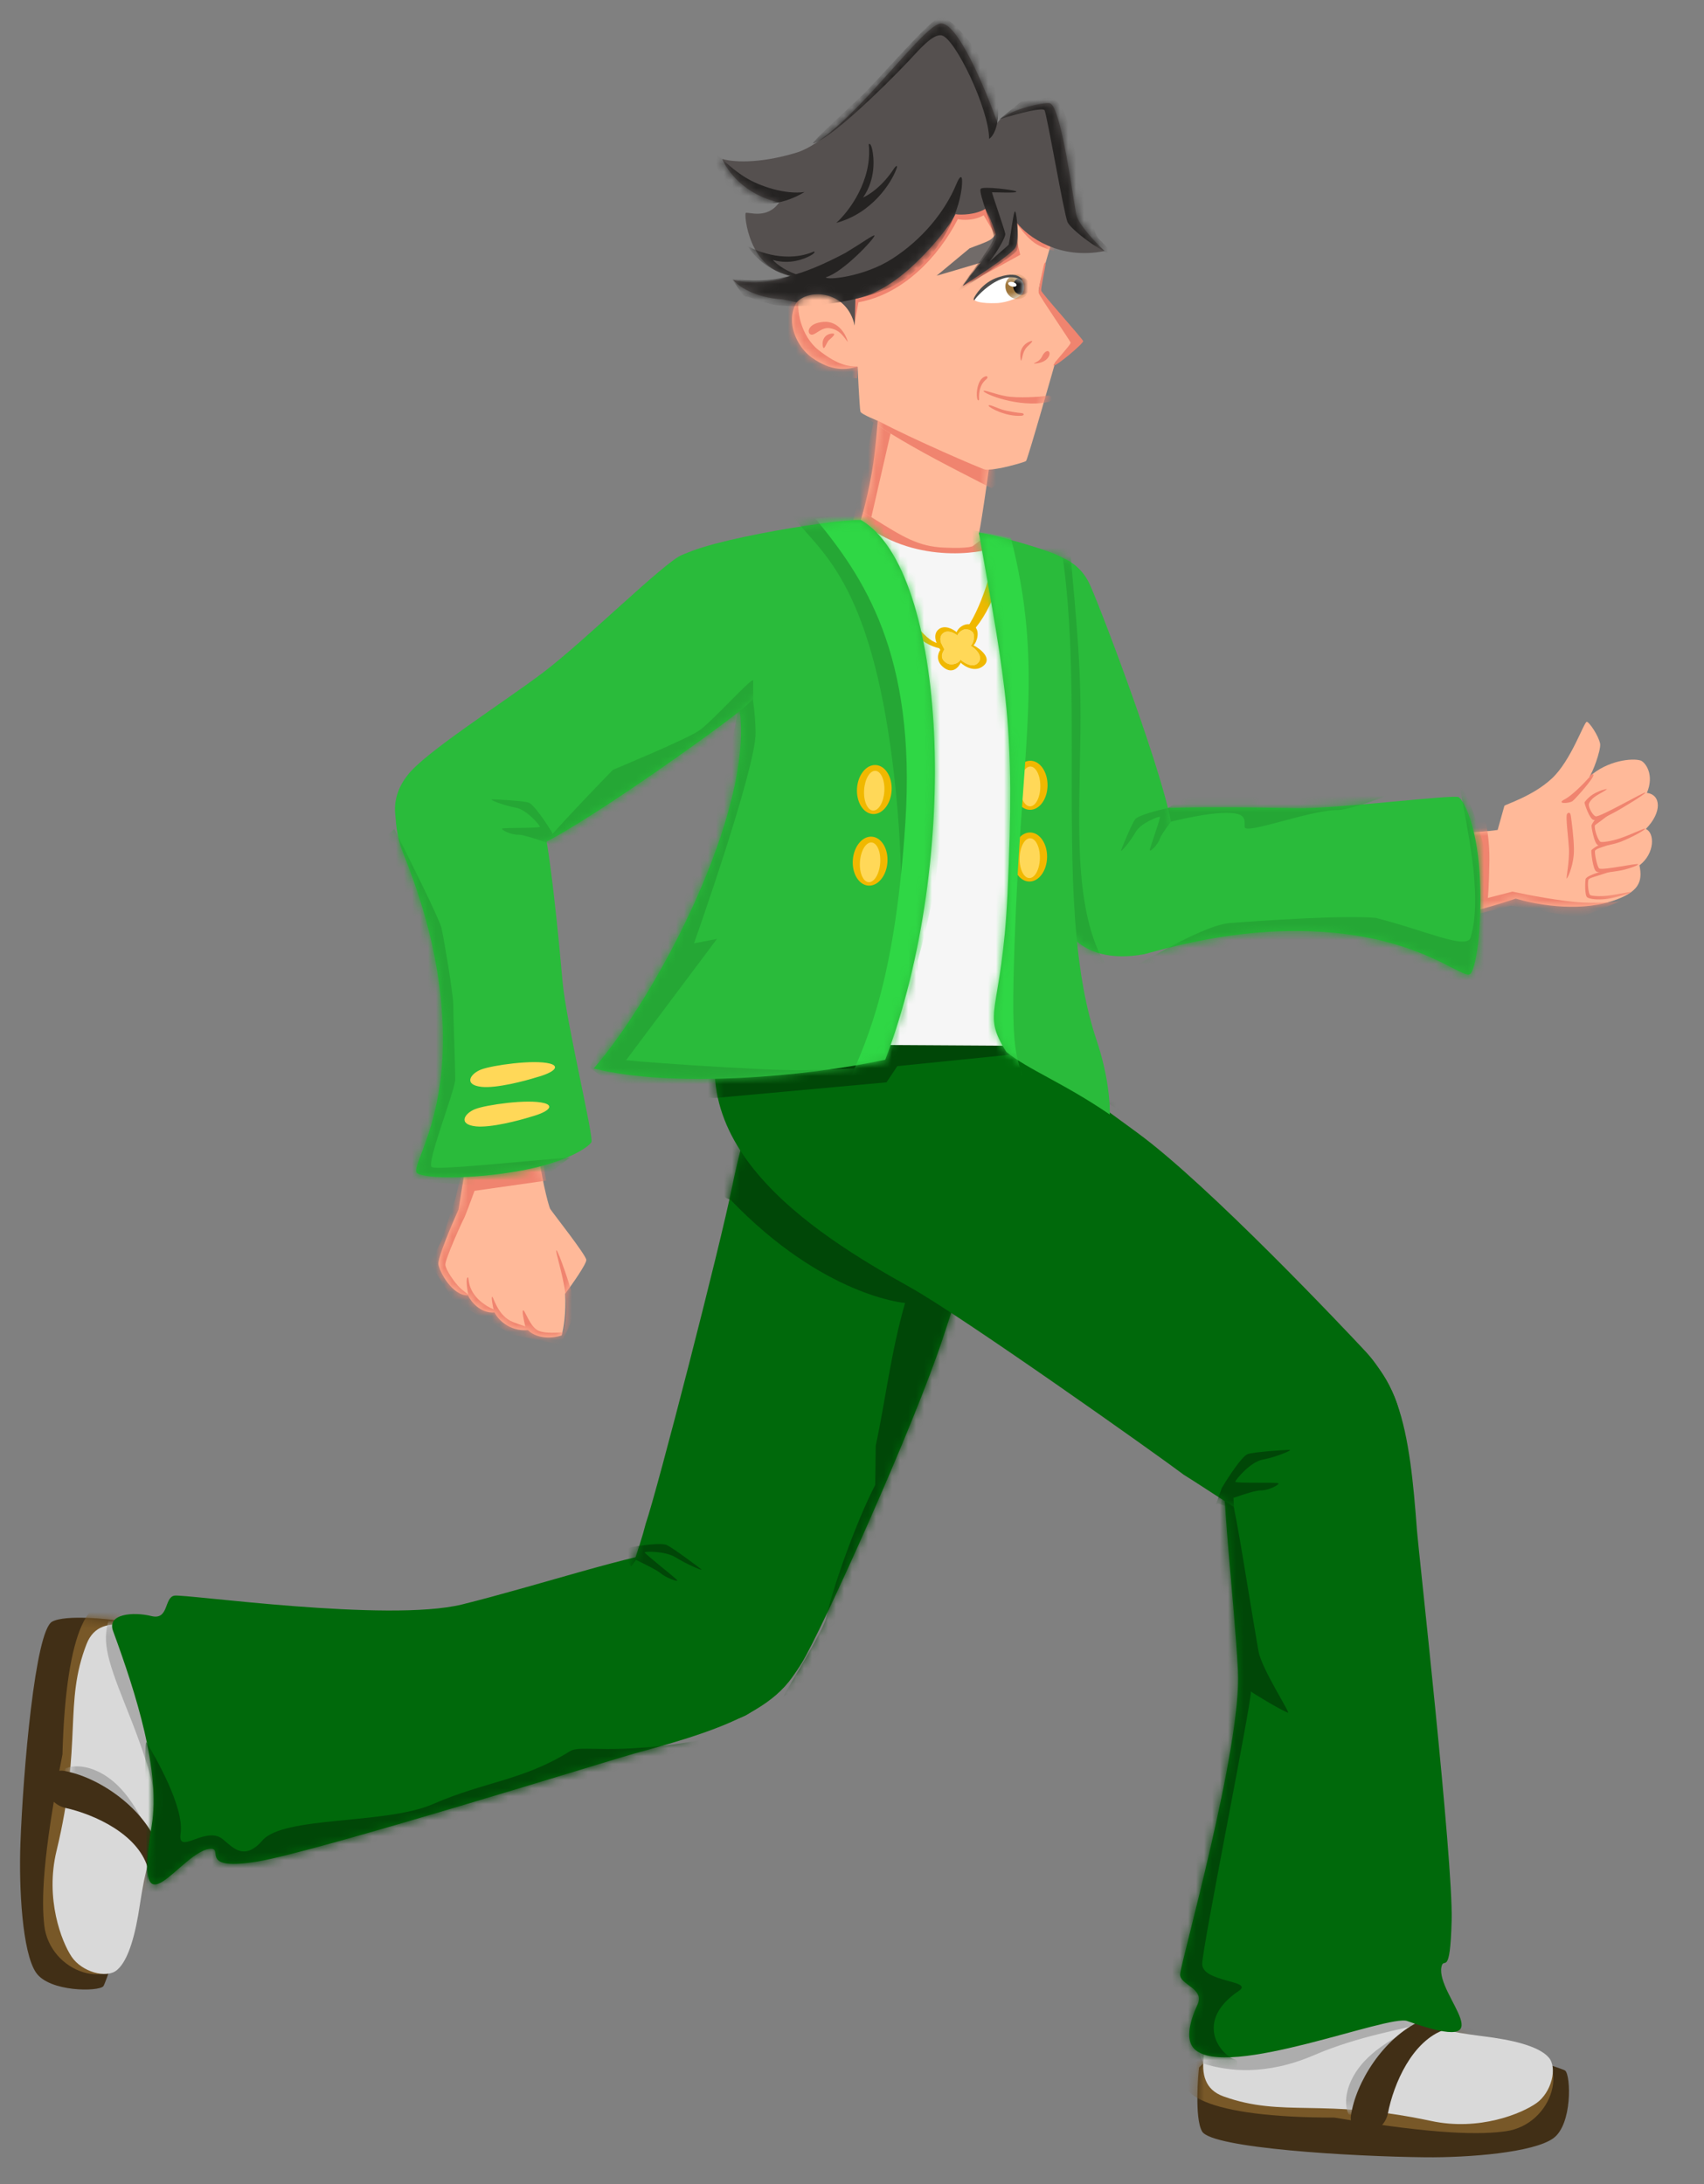 <svg width="213" height="273" viewBox="0 0 213 273" fill="none" xmlns="http://www.w3.org/2000/svg">
    <rect x="0" y="0" width="213" height="273" fill="#808080" stroke="none"/>
    <path
        d="M12.919 248.26C13.402 247.699 19.672 228.2 22.721 219.387C22.721 219.387 21.261 209.826 14.527 202.532C13.827 202.42 8.226 201.76 6.517 202.693C4.392 203.853 2.888 221.339 2.551 230.47C2.35 235.905 2.777 244.043 4.505 246.561C6.175 248.995 12.316 248.962 12.919 248.26Z"
        fill="#412F16" />
    <mask id="mask0_138_2911" style="mask-type:alpha" maskUnits="userSpaceOnUse" x="2" y="202" width="21" height="47">
        <path
            d="M12.919 248.261C13.402 247.7 19.672 228.201 22.721 219.388C22.721 219.388 21.261 209.827 14.527 202.533C13.827 202.421 8.226 201.761 6.517 202.694C4.392 203.854 2.888 221.34 2.551 230.471C2.35 235.906 2.777 244.044 4.505 246.562C6.175 248.996 12.316 248.963 12.919 248.261Z"
            fill="#412F16" />
    </mask>
    <g mask="url(#mask0_138_2911)">
        <path
            d="M16.712 243.661C14.005 249.39 6.21 246.489 5.535 240.671C5.191 237.693 5.253 232.27 7.808 219.286C8.229 203.413 11.387 198.286 14.937 201.35L25.382 228.497L26.859 244.289C23.451 245.216 17.607 241.768 16.712 243.661Z"
            fill="#785828" />
    </g>
    <path
        d="M17.263 239.431C18.045 235.007 18.867 223.914 27.95 225.085L33.871 216.927L29.778 205.053C29.778 205.053 27.346 205.223 23.555 205.356C18.593 203.969 12.623 200.87 10.825 205.481C7.947 212.863 10.333 217.822 7.064 231.35C5.618 237.334 7.693 242.699 8.952 244.575C10.212 246.45 13.272 247.346 14.6 246.256C15.706 245.348 16.607 243.145 17.263 239.431Z"
        fill="#D9D9D9" />
    <mask id="mask1_138_2911" style="mask-type:alpha" maskUnits="userSpaceOnUse" x="6" y="203" width="28" height="44">
        <path
            d="M17.263 239.431C18.045 235.007 18.867 223.914 27.95 225.085L33.871 216.927L29.778 205.053C29.778 205.053 27.346 205.223 23.555 205.356C18.593 203.969 12.623 200.87 10.825 205.481C7.947 212.863 10.333 217.822 7.064 231.35C5.618 237.334 7.693 242.699 8.952 244.575C10.212 246.45 13.272 247.346 14.6 246.256C15.706 245.348 16.607 243.145 17.263 239.431Z"
            fill="#D9D9D9" />
    </mask>
    <g mask="url(#mask1_138_2911)">
        <path
            d="M15.635 213.045C13.165 206.876 12.744 204.885 13.751 201.962L20.78 200.842L21.195 209.869L26.575 223.33L20.367 231.771L15.916 228.088L8.006 223.493L8.152 221.079C8.376 220.893 10.273 220.245 12.838 221.734C16.456 223.834 17.926 228.12 19.187 230.011C20.768 226.168 17.91 218.728 15.635 213.045Z"
            fill="#ADADAD" />
    </g>
    <path
        d="M7.966 221.337C12.192 222.054 17.642 225.728 19.59 230.332L18.453 233.403C17.183 229.238 11.825 226.787 8.173 225.973C6.899 225.688 5.843 224.587 5.877 223.282C5.908 222.116 6.816 221.142 7.966 221.337Z"
        fill="#412F16" />
    <path
        d="M32.222 232.667C39.532 231.458 76.859 219.836 79.177 219.207C90.897 216.026 100.746 212.91 100.763 203.849C100.78 194.787 92.078 193.173 84.219 193.806C79.886 193.98 66.993 198.262 57.757 200.542C48.521 202.822 23.094 199.208 21.794 199.443C20.494 199.678 21.134 202.542 18.918 201.993C16.703 201.443 13.236 201.678 14.166 203.95C17.02 211.73 20.093 221.42 18.966 228.183C16.522 242.848 22.773 231.059 26.415 231.081C27.871 231.089 24.911 233.877 32.222 232.667Z"
        fill="#00690B" />
    <mask id="mask2_138_2911" style="mask-type:alpha" maskUnits="userSpaceOnUse" x="14" y="193" width="87" height="43">
        <path
            d="M32.218 232.667C39.528 231.458 76.855 219.836 79.172 219.207C90.893 216.026 100.742 212.91 100.759 203.849C100.776 194.787 92.074 193.173 84.215 193.806C79.882 193.98 66.989 198.262 57.753 200.542C48.517 202.822 23.09 199.208 21.79 199.443C20.49 199.678 21.13 202.542 18.915 201.993C16.699 201.443 13.232 201.678 14.162 203.95C17.016 211.73 20.089 221.42 18.962 228.183C16.518 242.848 22.769 231.059 26.411 231.081C27.867 231.089 24.907 233.877 32.218 232.667Z"
            fill="#00690B" />
    </mask>
    <g mask="url(#mask2_138_2911)">
        <path
            d="M71.218 218.902C72.712 217.968 76.309 219.565 88.291 217.387L86.199 221.372L35.44 236.157L26.5 235.537L18.039 238.119C18.791 235.126 17.802 216.937 18.325 217.803C19.251 219.336 23.064 225.805 22.575 229.171C22.191 231.819 25.239 228.627 27.402 229.599C28.587 230.132 30.145 233.122 32.8 230.039C35.456 226.957 48.217 228.073 54.119 225.495C60.568 222.677 65.394 222.543 71.218 218.902Z"
            fill="#004707" />
    </g>
    <path
        d="M117.938 167.014C126.304 141.283 129.943 135.549 131.299 124.224C130.559 110.69 111.279 112.843 103.834 119.832C97.44 124.84 93.049 140.756 91.527 148.282C90.006 155.809 82.2 186.118 80.709 190.468C79.283 196.228 73.399 210.109 75.601 211.216C78.355 212.6 89.014 217.144 93.583 214.193C97.124 211.907 98.583 210.55 100.236 207.834C102.749 203.706 114.319 178.142 117.938 167.014Z"
        fill="#00690B" />
    <mask id="mask3_138_2911" style="mask-type:alpha" maskUnits="userSpaceOnUse" x="75" y="114" width="57" height="102">
        <path
            d="M117.938 167.014C126.304 141.283 129.943 135.549 131.299 124.224C130.559 110.69 111.279 112.843 103.834 119.832C97.44 124.84 93.049 140.756 91.527 148.282C90.006 155.809 82.2 186.118 80.709 190.468C79.283 196.228 73.399 210.109 75.601 211.216C78.355 212.6 89.014 217.144 93.583 214.193C97.124 211.907 98.583 210.55 100.236 207.834C102.749 203.706 114.319 178.142 117.938 167.014Z"
            fill="#00690B" />
    </mask>
    <g mask="url(#mask3_138_2911)">
        <path
            d="M83.382 193.13C82.722 192.793 80.134 193.157 78.923 193.381L77.424 194.029C77.508 194.066 77.597 194.105 77.69 194.147L78.903 195.793L79.49 194.974C80.781 195.585 82.111 196.256 82.501 196.586C83.281 197.246 84.768 197.75 84.658 197.525C84.548 197.299 80.455 194.12 80.585 194.018C80.716 193.916 83.152 193.84 84.509 194.687C85.866 195.535 88.07 196.476 87.627 196.121C87.184 195.766 84.208 193.551 83.382 193.13Z"
            fill="#004707" />
        <path
            d="M113.135 162.861C113.135 162.861 102.954 162.08 91.298 149.943C90.318 149.695 89.659 148.82 89.072 147.806C87.371 145.943 85.863 143.885 85.863 143.885L86.168 132.627L104.728 131.258L127.624 147.916L104.043 209.074L97.946 212.014C99.341 209.453 102.955 203.685 103.265 202.246C104.084 198.434 107.023 190.205 109.407 185.59L109.467 180.679C110.619 175.404 111.383 168.896 113.135 162.861Z"
            fill="#004707" />
    </g>
    <path
        d="M195.644 258.805C195.07 258.337 175.411 252.588 166.521 249.774C166.521 249.774 157.002 251.487 149.889 258.413C149.795 259.115 149.285 264.732 150.263 266.415C151.479 268.509 168.998 269.547 178.135 269.642C183.574 269.699 191.698 269.055 194.169 267.261C196.558 265.527 196.362 259.389 195.644 258.805Z"
        fill="#412F16" />
    <mask id="mask4_138_2911" style="mask-type:alpha" maskUnits="userSpaceOnUse" x="149" y="249" width="48" height="21">
        <path
            d="M195.64 258.805C195.066 258.337 175.407 252.588 166.517 249.774C166.517 249.774 156.998 251.487 149.885 258.413C149.791 259.115 149.281 264.732 150.259 266.415C151.475 268.509 168.994 269.547 178.131 269.642C183.57 269.699 191.694 269.055 194.165 267.261C196.554 265.527 196.358 259.389 195.64 258.805Z"
            fill="#412F16" />
    </mask>
    <g mask="url(#mask4_138_2911)">
        <path
            d="M190.941 255.131C196.74 257.685 194.048 265.555 188.249 266.383C185.282 266.807 179.858 266.889 166.811 264.68C150.933 264.68 145.723 261.66 148.693 258.03L175.552 246.867L191.3 244.972C192.317 248.353 189.025 254.287 190.941 255.131Z"
            fill="#785828" />
    </g>
    <path
        d="M186.703 254.693C182.259 254.029 171.148 253.502 172.077 244.391L163.765 238.69L152.004 243.097C152.004 243.097 152.239 245.523 152.472 249.309C151.217 254.306 148.279 260.356 152.936 262.031C160.391 264.712 165.285 262.195 178.895 265.103C184.916 266.39 190.224 264.174 192.065 262.865C193.907 261.556 194.721 258.473 193.596 257.174C192.659 256.093 190.432 255.251 186.703 254.693Z"
        fill="#D9D9D9" />
    <mask id="mask5_138_2911" style="mask-type:alpha" maskUnits="userSpaceOnUse" x="150" y="238" width="45" height="28">
        <path
            d="M186.703 254.693C182.259 254.029 171.148 253.502 172.077 244.391L163.765 238.69L152.004 243.097C152.004 243.097 152.239 245.523 152.472 249.31C151.217 254.306 148.279 260.356 152.936 262.031C160.391 264.712 165.285 262.195 178.895 265.103C184.916 266.39 190.224 264.174 192.065 262.865C193.907 261.556 194.721 258.473 193.596 257.174C192.659 256.093 190.432 255.251 186.703 254.693Z"
            fill="#D9D9D9" />
    </mask>
    <g mask="url(#mask5_138_2911)">
        <path
            d="M164.279 256.867C158.178 259.5 153.402 258.868 150.452 257.939L148.035 252.204L157.048 251.549L170.362 245.813L178.965 251.794L175.401 256.342L171.017 264.371L168.6 264.289C168.409 264.071 167.711 262.192 169.131 259.588C171.134 255.916 175.379 254.332 177.236 253.021C175.693 253.608 169.9 254.441 164.279 256.867Z"
            fill="#ADADAD" />
    </g>
    <path
        d="M168.86 264.472C169.464 260.229 172.992 254.683 177.543 252.613L180.643 253.668C176.513 255.049 174.205 260.47 173.488 264.142C173.238 265.423 172.165 266.508 170.86 266.508C169.692 266.508 168.695 265.627 168.86 264.472Z"
        fill="#412F16" />
    <path
        d="M181.457 240.025C181.654 232.618 177.307 193.766 177.128 191.371C176.223 179.26 175.028 169 166.133 167.268C157.238 165.536 154.006 173.775 153.141 181.612C152.491 185.899 154.256 199.371 154.746 208.871C155.236 218.371 147.53 245.475 147.515 246.796C147.499 248.117 150.639 248.513 149.68 250.584C148.721 252.655 148.142 254.952 149.297 256.107C153.316 259.999 173.701 251.69 175.926 252.621C188.6 257.117 179.47 249.427 180.18 245.855C180.464 244.427 181.261 247.432 181.457 240.025Z"
        fill="#00690B" />
    <mask id="mask6_138_2911" style="mask-type:alpha" maskUnits="userSpaceOnUse" x="147" y="167" width="36" height="91">
        <path
            d="M181.453 240.025C181.65 232.618 177.303 193.766 177.124 191.371C176.219 179.26 175.024 169 166.129 167.268C157.234 165.536 154.002 173.775 153.137 181.612C152.487 185.899 154.252 199.371 154.742 208.871C155.232 218.371 147.526 245.475 147.511 246.796C147.495 248.117 150.635 248.513 149.676 250.584C148.717 252.655 148.138 254.952 149.293 256.107C153.312 259.999 173.697 251.69 175.922 252.621C188.596 257.117 179.466 249.427 180.176 245.855C180.461 244.427 181.257 247.432 181.453 240.025Z"
            fill="#00690B" />
    </mask>
    <g mask="url(#mask6_138_2911)">
        <path
            d="M157.315 206.402C155.721 197.207 154.949 191.41 153.6 185.392L142.927 211.183L141.092 257.19L146.089 266.766C151.195 263.351 155.904 257.916 154.372 257.419C152.458 256.798 149.261 252.593 154.859 248.836C156.808 247.528 150.225 247.79 150.277 245.461C150.277 243.446 156.336 213.434 156.366 211.419C156.637 211.66 160.13 213.762 160.992 214.075C161.37 214.212 157.688 208.554 157.315 206.402Z"
            fill="#004707" />
    </g>
    <path
        d="M142.146 141.567C121.538 126.529 116.894 122.682 107.092 118.268C107.092 118.268 96.791 114.584 91.856 124.068C82.427 142.187 101.604 154.126 113.813 160.93C120.132 164.452 144.531 181.731 147.99 184.346C152.743 187.289 163.95 195.192 165.642 193.412C167.757 191.187 174.463 182.794 174.969 177.521C175.168 175.452 172.814 171.204 170.772 169.006C168.31 166.356 151.059 148.07 142.146 141.567Z"
        fill="#00690B" />
    <mask id="mask7_138_2911" style="mask-type:alpha" maskUnits="userSpaceOnUse" x="89" y="117" width="86" height="77">
        <path
            d="M142.146 141.567C121.538 126.529 116.894 122.682 107.092 118.268C107.092 118.268 96.791 114.584 91.856 124.068C82.427 142.187 101.604 154.126 113.813 160.93C120.132 164.452 144.531 181.731 147.99 184.346C152.743 187.289 163.95 195.192 165.642 193.412C167.757 191.187 174.463 182.794 174.969 177.521C175.168 175.452 172.814 171.204 170.772 169.006C168.31 166.356 151.059 148.07 142.146 141.567Z"
            fill="#00690B" />
    </mask>
    <g mask="url(#mask7_138_2911)">
        <path
            d="M155.99 181.739C155.267 181.96 153.511 184.665 152.724 185.989L151.987 188.033C152.074 187.999 152.168 187.963 152.267 187.925L154.252 188.641L154.179 187.223C155.562 186.738 157.014 186.284 157.525 186.296C158.547 186.321 160.012 185.545 159.783 185.396C159.554 185.248 154.374 185.43 154.409 185.202C154.444 184.975 156.268 182.719 157.853 182.433C159.438 182.148 161.733 181.21 161.166 181.217C160.599 181.224 156.894 181.462 155.99 181.739Z"
            fill="#004707" />
        <path
            d="M141.262 137.37L129.797 129.284L106.966 121.196L88.298 126.243L85.797 137.057L89.404 137.237L110.811 135.283L112.163 133.255L127.722 131.681L139.782 138.638L141.262 137.37Z"
            fill="#004707" />
    </g>
    <path
        d="M122.39 66.556C122.647 65.529 123.981 56.486 124.337 52.72C124.904 47.475 125.957 41.636 119.814 40.364C113.672 39.092 109.852 45.394 109.753 52.141C109.753 52.141 109.444 56.436 108.989 59.018C108.319 62.821 107.543 65.169 107.543 65.169C107.543 65.169 104.482 65.551 103.481 66.204C106.051 69.67 112.716 76.481 118.814 76.003C124.911 75.525 127.395 74.331 128.761 71.642C127.815 70.963 122.081 67.793 122.39 66.556Z"
        fill="#FFB999" />
    <mask id="mask8_138_2911" style="mask-type:alpha" maskUnits="userSpaceOnUse" x="103" y="40" width="26" height="37">
        <path
            d="M122.39 66.557C122.647 65.53 123.981 56.487 124.337 52.721C124.904 47.476 125.957 41.637 119.814 40.365C113.672 39.093 109.852 45.395 109.753 52.142C109.753 52.142 109.444 56.437 108.989 59.019C108.319 62.822 107.543 65.171 107.543 65.171C107.543 65.171 104.482 65.552 103.481 66.205C106.051 69.671 112.716 76.482 118.814 76.004C124.911 75.526 127.395 74.332 128.761 71.644C127.815 70.964 122.081 67.794 122.39 66.557Z"
            fill="#FFB999" />
    </mask>
    <g mask="url(#mask8_138_2911)">
        <path
            d="M117.975 68.446C121.312 68.596 121.631 68.235 121.631 68.235L123.647 66.687L125.627 72.414L124.282 72.991L105.91 68.251L107.009 63.454C107.699 63.877 108.332 64.271 108.919 64.638L109.157 64.787C112.891 67.121 114.781 68.303 117.975 68.446Z"
            fill="#F0846F" />
        <path
            d="M108.919 64.638C108.332 64.271 107.699 63.877 107.009 63.454L109.169 52.808C109.873 53.278 110.591 53.736 111.319 54.184L108.919 64.638Z"
            fill="#F0846F" />
        <path
            d="M126.081 41.707C126.081 41.707 127.052 52.792 125.711 57.71L126.638 59.043L123.94 61.019C123.471 60.778 122.999 60.536 122.525 60.294C118.784 58.379 114.926 56.404 111.319 54.184C110.591 53.736 109.873 53.278 109.169 52.808C108.75 52.529 108.336 52.246 107.927 51.959C107.927 51.959 103.178 42.496 106.656 38.551C110.935 33.695 124.349 37.478 126.081 41.707Z"
            fill="#F0846F" />
    </g>
    <path
        d="M129.836 36.402C129.752 36.005 130.992 31.772 131.623 29.705L129.663 25.417L119.477 24.681L106.949 36.85C105.742 36.066 103.553 35.226 101.876 35.937C97.405 37.831 98.827 42.823 101.511 44.721C103.89 46.404 105.692 46.262 107.198 45.835C107.198 45.835 107.432 50.881 107.551 51.441C107.623 51.781 109.883 52.664 109.883 52.664C113.879 54.799 122.737 58.632 123.143 58.695C123.549 58.759 124.363 58.637 125.173 58.488C126.26 58.257 128.025 57.786 128.255 57.624C128.446 57.49 131.914 45.271 131.914 45.271C131.914 45.271 134.528 42.737 134.505 42.631C134.438 42.315 129.942 36.898 129.836 36.402Z"
        fill="#FFB999" />
    <path
        d="M130.151 36.327C130.094 36.043 130.533 34.071 130.682 33.129C130.746 32.745 130.57 32.714 130.481 33.153C130.339 33.842 129.735 36.209 129.845 36.636C129.954 37.062 133.805 42.633 133.831 42.833C133.867 43.109 131.521 45.514 131.702 45.686C131.988 45.833 135.48 42.907 135.393 42.632C135.285 42.289 130.221 36.682 130.151 36.327Z"
        fill="#F0846F" />
    <mask id="mask9_138_2911" style="mask-type:alpha" maskUnits="userSpaceOnUse" x="99" y="24" width="36" height="35">
        <path
            d="M129.84 36.402C129.756 36.005 130.996 31.772 131.626 29.705L129.667 25.417L119.481 24.681L106.953 36.85C105.746 36.066 103.557 35.226 101.88 35.937C97.409 37.831 98.831 42.823 101.515 44.721C103.894 46.404 105.695 46.262 107.202 45.835C107.202 45.835 107.436 50.881 107.555 51.441C107.627 51.781 109.887 52.664 109.887 52.664C113.883 54.799 122.741 58.632 123.147 58.695C123.553 58.759 124.367 58.637 125.177 58.488C126.264 58.257 128.029 57.786 128.259 57.624C128.449 57.49 131.917 45.271 131.917 45.271C131.917 45.271 134.532 42.737 134.509 42.631C134.442 42.315 129.946 36.898 129.84 36.402Z"
            fill="#FFB999" />
    </mask>
    <g mask="url(#mask9_138_2911)">
        <path
            d="M102.324 43.762C104.827 45.733 106.118 45.785 107.192 45.814L107.128 47.287L103.273 47.011C102.018 46.457 99.358 44.901 98.758 43.107C98.159 41.313 97.53 37.933 99.913 37.256C99.479 38.573 100.089 42.002 102.324 43.762Z"
            fill="#F0846F" />
        <path
            d="M122.957 26.904L124.498 29.532L125.319 30.53L120.714 35.424L120.377 35.783L127.527 31.848L126.335 26.738C126.335 26.738 127.873 29.534 129.609 30.546C130.452 31.036 131.775 31.388 131.775 31.388L131.487 28.209L125.496 23.845L117.68 25.33L104.036 35.341L106.225 37.696L106.813 40.471L107.301 37.782C112.83 36.792 117.265 32.185 119.731 27.386C119.731 27.386 120.34 27.563 121.369 27.428C122.383 27.296 122.957 26.904 122.957 26.904Z"
            fill="#F0846F" />
        <path
            d="M122.951 48.888C122.98 49.212 127.29 51.007 131.015 50.252C131.845 50.057 131.523 49.345 130.87 49.467C130.053 49.619 127.192 49.779 125.787 49.53C124.358 49.277 122.907 48.653 122.951 48.888Z"
            fill="#F0846F" />
        <path
            d="M123.578 50.729C123.638 50.932 125.71 52.119 127.708 51.965C128.079 51.91 128.031 51.654 127.682 51.629C127.17 51.593 125.993 51.419 125.274 51.197C124.543 50.972 123.516 50.437 123.578 50.729Z"
            fill="#F0846F" />
        <path
            d="M122.384 49.91C122.311 48.402 122.853 47.768 123.309 47.382C123.507 47.244 123.52 46.797 122.934 47.158C122.202 47.609 122.016 49.009 122.131 49.714C122.205 50.169 122.39 50.077 122.384 49.91Z"
            fill="#F0846F" />
        <path
            d="M121.81 37.479C122.01 37.062 123.729 35.211 125.775 34.559C126.911 34.196 127.22 34.44 127.678 34.97C128.056 35.49 128.07 36.007 127.867 36.566C127.664 37.126 125.924 37.837 124.571 37.886C122.599 37.957 121.855 37.637 121.81 37.479Z"
            fill="white" />
        <mask id="mask10_138_2911" style="mask-type:alpha" maskUnits="userSpaceOnUse" x="121" y="34" width="7"
            height="4">
            <path
                d="M121.806 37.479C122.006 37.062 123.725 35.211 125.771 34.559C126.907 34.196 127.216 34.44 127.675 34.97C128.052 35.49 128.066 36.007 127.863 36.566C127.66 37.126 125.92 37.837 124.567 37.886C122.595 37.957 121.851 37.637 121.806 37.479Z"
                fill="white" />
        </mask>
        <g mask="url(#mask10_138_2911)">
            <ellipse cx="1.558" cy="1.48" rx="1.558" ry="1.48"
                transform="matrix(-0.234 -0.972 -0.974 0.227 128.969 37.014)" fill="#9F763C" />
            <ellipse cx="1.081" cy="1.027" rx="1.081" ry="1.027"
                transform="matrix(-0.234 -0.972 -0.974 0.227 128.926 36.605)" fill="black" />
            <ellipse cx="0.536" cy="0.29" rx="0.536" ry="0.29"
                transform="matrix(-0.949 -0.314 0.468 -0.884 126.918 35.958)" fill="white" />
        </g>
        <path fill-rule="evenodd" clip-rule="evenodd"
            d="M124.521 35.176C126.207 34.283 127.229 34.745 127.677 35.017C127.875 35.138 127.862 35.004 127.602 34.726C127.116 34.345 126.433 34.119 124.816 34.641C122.798 35.294 121.905 36.942 121.766 37.207C121.649 37.485 121.759 37.635 121.867 37.429C121.971 37.231 123.098 35.93 124.521 35.176Z"
            fill="#4D4D4D" />
        <path
            d="M102.835 43.18C102.734 42.446 103.137 41.867 103.756 41.726C104.841 41.516 103.924 42.241 103.618 42.513C103.311 42.784 102.961 44.097 102.835 43.18Z"
            fill="#F0846F" />
        <path
            d="M102.929 40.234C104.798 40.081 105.758 41.824 105.974 42.752C105.423 42.053 104.996 41.24 103.74 41.026C102.628 40.836 101.874 42.005 101.352 41.815C100.829 41.624 100.95 40.395 102.929 40.234Z"
            fill="#F0846F" />
        <path
            d="M128.711 42.685C129.282 42.461 128.965 42.807 128.633 43.118C128.111 43.57 127.93 43.95 127.762 44.754C127.7 44.921 127.673 45.146 127.613 45.059C127.288 43.661 128.077 42.934 128.711 42.685Z"
            fill="#F0846F" />
        <path
            d="M130.241 44.58C129.904 45.292 129.075 45.376 129.283 45.447C130.861 45.378 131.272 44.443 131.186 44.106C131.085 43.708 130.597 43.825 130.241 44.58Z"
            fill="#F0846F" />
        <path
            d="M123.836 29.939C123.296 30.299 122.015 30.703 121.195 31.04L117.08 34.46C119.546 33.748 124.516 32.281 124.7 32.15C125.686 31.447 126.083 27.823 125.929 27.762C125.701 27.672 124.314 29.621 123.836 29.939Z"
            fill="#716B69" />
    </g>
    <path
        d="M117.496 2.954C119.586 2.51 123.155 11.041 124.678 15.362C125.558 13.792 130.604 12.703 131.249 12.912C132.664 13.371 134.205 25.279 134.532 26.822C134.794 28.057 137.001 30.372 138.072 31.375C132.355 32.538 128.39 29.517 127.123 27.861C127.299 29.335 127.161 30.524 126.93 30.936C126.629 31.476 124.501 33.073 120.342 35.74C120.814 34.869 124.354 30.937 124.53 29.756C124.612 29.208 123.636 26.982 123.175 26.102C121.969 26.843 120.138 26.888 119.437 26.772C119.055 27.566 117.542 29.881 114.542 32.791C111.541 35.7 108.883 36.98 106.924 37.345L106.837 40.699C105.881 36.318 101.156 36.036 99.588 37.786L97.837 37.423C94.217 37.204 92.179 35.687 91.612 34.956C94.678 35.77 97.833 34.928 99.027 34.405C93.6 33.896 92.979 26.737 93.222 26.613C93.526 26.456 95.894 27.463 97.395 25.305C93.041 24.356 90.835 21.279 90.277 19.858C91.334 20.218 94.67 20.565 99.563 19.079C105.68 17.221 114.883 3.508 117.496 2.954Z"
        fill="#55504F" />
    <mask id="mask11_138_2911" style="mask-type:alpha" maskUnits="userSpaceOnUse" x="90" y="2" width="49" height="39">
        <path
            d="M117.5 2.954C119.59 2.51 123.159 11.041 124.682 15.362C125.562 13.792 130.608 12.703 131.253 12.912C132.668 13.371 134.208 25.279 134.536 26.822C134.798 28.057 137.005 30.372 138.076 31.375C132.359 32.538 128.394 29.517 127.126 27.861C127.303 29.335 127.165 30.524 126.934 30.936C126.633 31.476 124.505 33.073 120.346 35.74C120.818 34.869 124.358 30.937 124.534 29.756C124.616 29.208 123.64 26.982 123.179 26.102C121.973 26.843 120.142 26.888 119.441 26.772C119.059 27.566 117.546 29.881 114.546 32.791C111.545 35.7 108.887 36.98 106.928 37.345L106.841 40.699C105.885 36.318 101.16 36.036 99.592 37.786L97.841 37.423C94.221 37.204 92.183 35.687 91.616 34.956C94.682 35.77 97.837 34.928 99.031 34.405C93.604 33.896 92.983 26.737 93.225 26.613C93.53 26.456 95.898 27.463 97.399 25.305C93.044 24.356 90.839 21.279 90.281 19.858C91.337 20.218 94.674 20.565 99.567 19.079C105.684 17.221 114.887 3.508 117.5 2.954Z"
            fill="#55504F" />
    </mask>
    <g mask="url(#mask11_138_2911)">
        <path
            d="M133.573 15.616C132.753 12.582 131.469 12.094 130.929 12.23L127.604 12.72L124.934 14.907C127.735 14.031 130.288 13.455 130.555 13.762C130.838 14.085 133.006 26.853 133.447 27.776C133.901 28.726 137.659 31.591 139.343 31.936C139.079 31.634 138.121 30.654 137.306 29.791C136.288 28.712 134.599 19.409 133.573 15.616Z"
            fill="#252322" />
        <path
            d="M93.19 22.189C94.979 23.288 98.177 24.347 100.571 23.998C97.646 25.796 94.102 25.959 92.171 24.647C90.626 23.598 88.953 19.547 88.646 18.171C89.027 18.724 91.107 20.91 93.19 22.189Z"
            fill="#252322" />
        <path
            d="M113.465 34.591C118.899 30.45 120.27 24.795 120.262 22.651C120.263 21.997 120.04 21.812 119.538 23.026C118.148 26.389 115.348 29.896 111.496 32.364C108.022 34.591 103.363 35.057 103.219 34.654C105.343 34.088 109.385 29.753 109.31 29.44C109.267 29.257 107.699 30.396 105.669 31.617C100.202 34.493 96.494 35.576 91.385 34.835C92.272 35.809 92.775 37.035 93.241 37.07C94.001 37.127 95.604 38.066 97.754 38.223C100.179 38.4 103.248 38.148 106.194 37.53C108.879 36.967 111.458 36.121 113.465 34.591Z"
            fill="#252322" />
        <path
            d="M122.585 23.601C122.862 23.242 126.976 23.756 127.044 23.939C127.154 24.173 124.477 24.018 123.997 24.036C124.013 24.245 125.554 28.654 125.658 29.212C125.731 29.599 124.732 31.372 123.686 32.704L126.083 30.597C126.428 28.943 126.693 26.335 126.884 26.423C127.123 26.533 127.444 30.655 127.095 31.341C126.816 31.89 121.019 35.607 119.429 36.678C120.287 35.636 123.884 30.972 124.231 29.723C124.381 29.183 122.24 24.049 122.585 23.601Z"
            fill="#252322" />
        <path
            d="M124.637 12.319C125.109 15.55 124.17 17.027 123.641 17.361C123.622 13.61 119.386 4.791 117.711 4.422C116.585 4.174 114.738 6.401 113.609 7.596C110.178 11.228 103.61 17.517 101.616 17.922C101.48 17.751 106.222 13.387 107.709 11.979C109.568 10.219 115.659 3.131 117.272 2.256C118.886 1.38 124.047 8.281 124.637 12.319Z"
            fill="#252322" />
        <path
            d="M104.535 27.857C108.982 26.67 111.39 22.895 112.038 21.155C112.253 20.647 112.059 20.593 111.718 21.117C110.36 23.175 108.822 24.259 107.885 24.687C109.509 22.339 109.248 19.723 109.037 18.726C108.868 17.929 108.67 17.933 108.592 18.034C109.066 22.571 106.085 26.474 104.535 27.857Z"
            fill="#252322" />
        <path
            d="M93.425 30.73C95.374 33.779 98.778 34.684 100.236 34.756C100.668 34.795 100.662 34.637 100.188 34.507C98.322 33.98 97.143 33.085 96.599 32.485C98.746 33.142 100.644 32.324 101.341 31.928C101.898 31.611 101.848 31.463 101.753 31.429C98.466 32.865 94.831 31.561 93.425 30.73Z"
            fill="#252322" />
    </g>
    <path
        d="M57.315 151.184L58.114 146.286C58.114 146.286 56.724 138.165 62.135 137.444C67.974 136.666 67.177 141.948 67.331 144.095C67.484 146.243 68.523 150.701 68.786 151.116C69.115 151.635 73.243 156.849 73.287 157.472C73.323 157.97 71.542 160.501 70.647 161.704C70.768 164.052 70.472 165.968 70.206 166.914C67.985 167.607 66.467 166.764 65.986 166.256C63.594 166.426 62.214 164.856 61.822 164.049C60.028 164.177 58.858 162.675 58.498 161.908C56.54 161.964 54.951 158.989 54.8 158.04C54.679 157.281 56.426 153.153 57.315 151.184Z"
        fill="#FFB999" />
    <mask id="mask12_138_2911" style="mask-type:alpha" maskUnits="userSpaceOnUse" x="54" y="137" width="20" height="31">
        <path
            d="M57.315 151.184L58.114 146.286C58.114 146.286 56.724 138.165 62.135 137.444C67.974 136.666 67.177 141.948 67.331 144.095C67.484 146.243 68.523 150.701 68.786 151.116C69.115 151.635 73.243 156.849 73.287 157.472C73.323 157.97 71.542 160.501 70.647 161.704C70.768 164.052 70.472 165.968 70.206 166.914C67.985 167.607 66.467 166.764 65.986 166.256C63.594 166.426 62.214 164.856 61.822 164.049C60.028 164.177 58.858 162.675 58.498 161.908C56.54 161.964 54.951 158.989 54.8 158.04C54.679 157.281 56.426 153.153 57.315 151.184Z"
            fill="#FFB999" />
    </mask>
    <g mask="url(#mask12_138_2911)">
        <path
            d="M57.692 139.663C57.23 140.711 57.427 145.008 57.583 147.025L56.942 149.764L55.217 155.015L53.738 157.905L56.68 162.505L59.414 164.214L64.096 166.859L69.993 168.05C70.7 166.887 72.053 164.227 71.801 162.885C71.485 161.209 69.746 156.22 69.555 156.279C69.363 156.338 70.312 159.038 70.683 161.703C70.98 163.835 70.608 165.843 70.421 166.518C69.948 166.557 68.202 166.727 67.315 166.336C66.244 165.863 65.638 163.761 65.399 163.778C65.207 163.792 65.495 165.125 65.662 165.79C65.221 165.641 64.213 165.315 63.778 165.082C62.139 164.206 61.683 162.074 61.519 162.086C61.387 162.095 61.578 163.134 61.691 163.652C61.325 163.518 60.444 163.06 59.765 162.376C58.401 161.001 58.636 159.697 58.504 159.669C58.187 159.603 58.384 161.106 58.526 161.81C58.414 161.669 57.991 161.447 57.45 160.921C56.823 160.311 55.715 158.735 55.668 158.079C55.621 157.423 57.82 152.577 57.989 152.305C58.124 152.088 58.931 149.906 59.318 148.842L68.298 147.566L68.052 146.203L67.609 139.478C66.832 138.525 64.824 136.653 63.011 136.782C60.746 136.944 58.271 138.352 57.692 139.663Z"
            fill="#F0846F" />
    </g>
    <path
        d="M189.467 112.318C189.467 112.318 184.908 113.882 180.282 114.805C176.993 115.462 170.96 116.882 169.275 110.653C167.417 103.781 182.481 104.49 187.208 103.732L188.05 100.718C188.328 100.485 191.632 99.496 193.998 97.29C196.376 95.073 197.974 90.3 198.337 90.226C198.614 90.169 199.845 91.981 200.02 92.989C200.112 93.777 199.078 96.636 198.647 97.099C200.926 95.025 204.076 94.72 205.108 95.066C205.664 95.306 206.837 96.8 205.862 99.107C207.63 99.32 207.788 101.525 205.727 103.615C206.856 104.085 206.874 106.679 204.933 108.159C205.361 110.242 204.86 111.531 201.477 112.641C196.975 114.078 191.563 112.948 189.467 112.318Z"
        fill="#FFB999" />
    <mask id="mask13_138_2911" style="mask-type:alpha" maskUnits="userSpaceOnUse" x="169" y="90" width="39" height="26">
        <path
            d="M189.467 112.319C189.467 112.319 184.908 113.883 180.282 114.806C176.993 115.463 170.96 116.883 169.275 110.654C167.417 103.782 182.481 104.491 187.208 103.733L188.05 100.719C188.328 100.486 191.632 99.497 193.998 97.291C196.376 95.074 197.974 90.301 198.337 90.227C198.614 90.17 199.845 91.982 200.02 92.99C200.112 93.778 199.078 96.636 198.647 97.1C200.926 95.026 204.076 94.721 205.108 95.067C205.664 95.307 206.837 96.801 205.862 99.108C207.63 99.32 207.788 101.526 205.727 103.616C206.856 104.086 206.874 106.68 204.933 108.16C205.361 110.243 204.86 111.532 201.477 112.642C196.975 114.079 191.563 112.949 189.467 112.319Z"
            fill="#FFB999" />
    </mask>
    <g mask="url(#mask13_138_2911)">
        <path
            d="M195.588 99.905C196.534 99.418 198.035 97.864 198.668 97.147C198.766 96.942 199.006 96.589 199.174 96.818C199.385 97.103 197.005 99.763 196.597 100.108C196.19 100.452 194.405 100.513 195.588 99.905Z"
            fill="#F0846F" />
        <path
            d="M189.049 111.446L185.978 112.234C185.978 112.234 186.13 111.034 186.176 107.493C186.208 105.068 185.748 102.775 185.748 102.775C184.757 102.68 179.691 103.656 176.917 104.117C173.45 104.693 168.571 106.523 168.47 108.545C168.369 110.566 168.984 113.51 170.904 114.818C172.441 115.864 176.156 116.004 177.821 115.943L188.864 113.21L197.476 114.713L202.596 112.634C202.037 112.74 200.296 112.922 197.804 112.807C195.312 112.692 190.929 111.851 189.049 111.446Z"
            fill="#F0846F" />
        <path
            d="M196.743 106.125C196.721 104.629 196.454 102.719 196.36 102.004C196.28 101.337 195.884 101.614 195.84 101.843C195.731 102.403 196.047 104.794 196.114 106.022C196.208 107.732 195.701 109.955 195.857 109.802C196.013 109.65 196.772 107.996 196.743 106.125Z"
            fill="#F0846F" />
        <path
            d="M199.472 102.036C199.169 101.983 198.602 101.087 198.603 100.568C198.603 100.372 198.848 99.967 199.29 99.632C199.784 99.258 200.5 98.947 200.881 98.626C200.667 98.607 199.793 98.865 199.12 99.289C198.504 99.677 198.076 100.231 198.065 100.304C198.042 100.456 198.711 102.392 199.19 102.485C199.891 102.622 201.088 101.901 201.762 101.562C202.436 101.222 205.806 99.187 205.669 99.063C205.532 98.938 200.053 102.138 199.472 102.036Z"
            fill="#F0846F" />
        <path
            d="M199.927 108.559C199.642 108.443 199.281 106.537 199.382 106.331C199.454 106.184 199.766 106.048 200.263 105.879C200.967 105.654 201.591 105.466 202.032 105.234C201.827 105.17 200.918 105.235 200.17 105.507C199.485 105.755 198.949 106.205 198.923 106.274C198.868 106.418 199.108 108.745 199.555 108.938C200.212 109.221 201.55 108.964 202.297 108.853C203.267 108.71 204.878 108.162 204.771 108.012C204.664 107.861 200.473 108.783 199.927 108.559Z"
            fill="#F0846F" />
        <path
            d="M200.078 105.223C199.785 105.13 199.276 103.71 199.352 103.197C199.367 103.094 200.003 102.704 200.388 102.389C200.973 101.91 201.503 101.592 201.923 101.325C201.714 101.278 200.726 101.626 200.003 101.957C199.34 102.261 198.964 103.083 198.943 103.153C198.9 103.301 199.276 105.475 199.739 105.63C200.416 105.859 201.915 105.474 202.619 105.202C203.835 104.731 205.742 103.711 205.623 103.57C205.554 103.488 203.975 104.283 202.479 104.791C201.395 105.159 200.314 105.298 200.078 105.223Z"
            fill="#F0846F" />
        <path
            d="M198.784 111.882C198.549 111.746 198.429 110.443 198.539 109.999C198.594 109.772 199.129 109.648 199.584 109.497C200.216 109.286 200.943 109.083 201.356 108.931C201.184 108.851 200.708 108.728 199.581 109.116C198.996 109.317 198.285 109.594 198.194 109.884C198.154 110.014 198.046 111.948 198.415 112.169C198.956 112.493 200.32 112.443 200.978 112.341C202.115 112.163 203.951 111.643 203.874 111.498C203.83 111.415 202.32 111.803 200.935 111.96C199.931 112.074 198.974 111.99 198.784 111.882Z"
            fill="#F0846F" />
    </g>
    <path
        d="M165.754 116.509C155.864 115.807 147.818 117.966 143.012 119.271C134.531 120.79 131.724 115.34 131.561 110.562C131.455 107.485 133.294 102.385 139.02 101.515C144.746 100.645 157.188 100.921 162.13 101.018C167.071 101.114 181.789 99.253 182.351 99.644C182.914 100.036 184.545 102.963 184.941 109.014C185.337 115.064 184.612 120.731 183.828 121.697C183.043 122.663 178.115 117.387 165.754 116.509Z"
        fill="#2ABB3B" />
    <mask id="mask14_138_2911" style="mask-type:alpha" maskUnits="userSpaceOnUse" x="131" y="99" width="55" height="23">
        <path
            d="M165.754 116.509C155.864 115.807 147.818 117.966 143.012 119.271C134.531 120.79 131.724 115.34 131.561 110.562C131.455 107.485 133.294 102.385 139.02 101.515C144.746 100.645 157.188 100.921 162.13 101.018C167.071 101.114 181.789 99.253 182.351 99.644C182.914 100.036 184.545 102.963 184.941 109.014C185.337 115.064 184.612 120.731 183.828 121.697C183.043 122.663 178.115 117.387 165.754 116.509Z"
            fill="#2ABB3B" />
    </mask>
    <g mask="url(#mask14_138_2911)">
        <path
            d="M156.045 97.029C152.59 97.397 145.183 100.68 142.156 103.937C143.442 103.409 144.892 103.059 146.368 102.699C148.998 102.056 151.659 101.597 153.256 101.597C155.749 101.597 155.585 102.358 155.585 103.369C155.585 104.38 163.76 101.257 167.067 101.257C169.714 101.257 179.441 97.091 183.974 95.009C176.746 95.284 159.499 96.662 156.045 97.029Z"
            fill="#25A735" />
        <path
            d="M153.726 115.374C149.942 115.665 141.036 121.491 137.641 123.027L143.231 126.969L166.513 121.876L185.308 128.303C185.793 126.929 186.563 122.867 186.763 117.632C187.193 106.359 182.223 96.434 182.588 98.835C183.201 102.874 185.441 111.872 183.82 117.19C183.339 118.768 178.088 116.263 171.951 114.726C167.949 114.362 157.509 115.083 153.726 115.374Z"
            fill="#25A735" />
    </g>
    <path
        d="M124.166 69.735C120.303 70.819 119.181 74.32 119.953 80.089C120.269 82.453 123.18 90.61 125.639 96.648C127.982 102.398 131.514 113.743 133.685 116.445C138.106 122.418 148.239 119.07 146.535 103.744C145.889 97.939 137.865 76.737 136.343 73.324C134.355 68.517 128.832 68.426 124.166 69.735Z"
        fill="#2ABB3B" />
    <mask id="mask15_138_2911" style="mask-type:alpha" maskUnits="userSpaceOnUse" x="119" y="69" width="28" height="51">
        <path
            d="M124.166 69.735C120.303 70.819 119.181 74.32 119.953 80.089C120.269 82.453 123.18 90.61 125.639 96.648C127.982 102.398 131.514 113.743 133.685 116.445C138.106 122.418 148.239 119.07 146.535 103.744C145.889 97.939 137.865 76.737 136.343 73.324C134.355 68.517 128.832 68.426 124.166 69.735Z"
            fill="#2ABB3B" />
    </mask>
    <g mask="url(#mask15_138_2911)">
        <path
            d="M141.89 102.405C142.249 101.904 144.792 101.253 146.019 100.99L147.787 100.953C146.943 101.962 145.204 104.139 145.007 104.775C144.76 105.569 143.78 106.498 143.725 106.283C143.67 106.068 145.158 102.118 144.973 102.086C144.788 102.053 142.574 102.874 141.941 104.023C141.308 105.171 139.988 106.698 140.141 106.263C140.294 105.827 141.441 103.031 141.89 102.405Z"
            fill="#25A735" />
        <path
            d="M133.16 66.023L121.715 66.107L123.013 117.696L142.62 124.224C141.495 123.704 138.644 121.982 137.254 118.771C133.779 110.742 135.225 98.808 135.052 87.468C134.913 78.397 133.572 68.975 133.774 67.186L133.16 66.023Z"
            fill="#25A735" />
    </g>
    <path
        d="M107.545 65.149C114.011 70.525 122.519 69.233 124.561 68.371C124.561 68.371 131.858 86.583 132.54 98.878C133.237 111.433 127.754 130.718 127.754 130.718L109.926 130.611L101.697 70.284L107.545 65.149Z"
        fill="#F6F6F6" />
    <path
        d="M119.671 80.589C123.17 78.296 124.936 73.354 125.423 70.269C124.814 67.614 123.807 68.002 123.38 68.528C123.611 69.79 124.258 70.389 123.209 73.476C121.899 77.335 119.27 83.049 115.52 79.299C109.296 73.004 107.511 69.191 106.407 66.023L105.133 66.788C108.895 73.365 115.338 83.428 119.671 80.589Z"
        fill="#F0B800" />
    <path
        d="M119.668 79.426C119.301 79.117 118.419 78.637 117.828 79.195C117.237 79.752 117.73 80.754 118.051 81.185C117.814 81.508 117.385 82.264 118.284 82.852C118.958 83.293 119.877 82.89 120.07 82.455C120.485 82.852 121.72 83.64 122.358 82.737C122.852 82.037 122.03 81.094 121.344 80.726C121.672 80.442 122.046 79.262 121.385 78.81C120.72 78.356 119.87 78.873 119.668 79.426Z"
        fill="#FFD858" />
    <path fill-rule="evenodd" clip-rule="evenodd"
        d="M119.579 79.014C119.117 78.624 118.004 78.019 117.259 78.723C116.514 79.426 117.136 80.689 117.54 81.232C117.242 81.639 116.916 82.655 118.001 83.465C119.085 84.275 119.843 83.382 120.087 82.834C120.61 83.334 121.919 84.104 122.971 83.188C124.023 82.273 122.558 81.117 121.693 80.654C122.106 80.296 122.577 78.807 121.744 78.238C120.905 77.665 119.834 78.317 119.579 79.014ZM117.828 79.195C118.419 78.637 119.301 79.117 119.668 79.426C119.87 78.873 120.72 78.356 121.385 78.81C122.046 79.262 121.672 80.442 121.344 80.726C122.03 81.094 122.852 82.037 122.358 82.737C121.72 83.64 120.485 82.852 120.07 82.455C119.877 82.89 118.958 83.293 118.284 82.852C117.385 82.264 117.814 81.508 118.051 81.185C117.73 80.754 117.237 79.752 117.828 79.195Z"
        fill="#F0B800" />
    <path
        d="M138.715 139.303C138.781 138.021 138.543 134.362 137.063 129.986C131.706 114.154 135.584 89.536 132.869 69.812C132.21 68.967 122.922 66.449 122.361 66.6C125.793 85.883 126.926 90.897 125.943 111.657C125.22 126.929 122.579 126.368 125.792 131.477C128.511 133.701 132.943 135.35 138.715 139.303Z"
        fill="#2ABB3B" />
    <mask id="mask16_138_2911" style="mask-type:alpha" maskUnits="userSpaceOnUse" x="122" y="66" width="17" height="74">
        <path
            d="M138.715 139.303C138.781 138.021 138.543 134.362 137.063 129.986C131.706 114.154 135.584 89.536 132.869 69.812C132.21 68.967 122.922 66.449 122.361 66.6C125.793 85.883 126.926 90.897 125.943 111.657C125.22 126.929 122.579 126.368 125.792 131.477C128.511 133.701 132.943 135.35 138.715 139.303Z"
            fill="#2ABB3B" />
    </mask>
    <g mask="url(#mask16_138_2911)">
        <ellipse cx="128.776" cy="98.153" rx="2.168" ry="3.067" transform="rotate(0.546 128.776 98.153)"
            fill="#F0B800" />
        <ellipse cx="128.775" cy="98.298" rx="1.267" ry="2.488" transform="rotate(0.546 128.775 98.298)"
            fill="#FFD858" />
        <ellipse cx="128.719" cy="107.119" rx="2.168" ry="3.067" transform="rotate(1.364 128.719 107.119)"
            fill="#F0B800" />
        <ellipse cx="128.719" cy="107.264" rx="1.267" ry="2.488" transform="rotate(1.364 128.719 107.264)"
            fill="#FFD858" />
        <path
            d="M126.991 113.647C127.907 92.344 130.373 82.933 126.365 67.242L120.854 66.113C119.74 77.396 119.027 93.541 121.587 111.968C122.901 121.434 122.73 129.367 124.128 136.438L129.167 137.24C126.888 132.065 126.154 133.107 126.991 113.647Z"
            fill="#2FD745" />
    </g>
    <path
        d="M84.509 70.121C85.104 67.965 104.204 64.866 107.611 64.997C118.393 71.22 120.195 107.312 110.658 132.456C100.785 134.582 84.163 136.036 74.219 133.55C82.388 124.081 94.029 101.562 92.484 89.022C91.088 77.692 83.84 71.682 84.509 70.121Z"
        fill="#2ABB3B" />
    <mask id="mask17_138_2911" style="mask-type:alpha" maskUnits="userSpaceOnUse" x="74" y="64" width="43" height="71">
        <path
            d="M84.509 70.121C85.104 67.965 104.204 64.866 107.611 64.997C118.393 71.22 120.195 107.312 110.658 132.456C100.785 134.582 84.163 136.036 74.219 133.55C82.388 124.081 94.029 101.562 92.484 89.022C91.088 77.692 83.84 71.682 84.509 70.121Z"
            fill="#2ABB3B" />
    </mask>
    <g mask="url(#mask17_138_2911)">
        <path
            d="M87.73 105.879L73.699 133.423L84.201 141.281L113.57 133.199C110.914 133.351 104.6 133.677 100.593 133.768C95.585 133.882 76.049 132.468 78.294 132.468L89.624 117.354L86.753 117.91C86.753 117.91 94.447 96.204 94.447 91.65C94.447 87.097 92.896 80.633 92.555 86.211C92.281 90.673 89.665 100.263 87.73 105.879Z"
            fill="#25A735" />
        <path
            d="M99.014 64.415L110.464 61.542C113.226 71.963 116.878 86.601 114.946 108.939C113.732 122.977 116.833 139.941 114.611 143.021L108.257 139.705C111.154 134.468 114.356 118.132 111.636 95.824C108.752 72.18 102.313 68.912 99.014 64.415Z"
            fill="#25A735" />
        <ellipse cx="109.289" cy="98.686" rx="2.168" ry="3.067" transform="rotate(3.509 109.289 98.686)"
            fill="#F0B800" />
        <ellipse cx="109.277" cy="98.829" rx="1.267" ry="2.488" transform="rotate(3.509 109.277 98.829)"
            fill="#FFD858" />
        <ellipse cx="108.766" cy="107.636" rx="2.168" ry="3.067" transform="rotate(4.327 108.766 107.636)"
            fill="#F0B800" />
        <ellipse cx="108.76" cy="107.781" rx="1.267" ry="2.488" transform="rotate(4.327 108.76 107.781)"
            fill="#FFD858" />
        <path
            d="M113.173 102.771C114.533 81.69 107.908 72.086 101.923 64.816L115.499 63.234C116.613 74.518 119.567 91.011 117.008 109.437C115.693 118.904 112.103 127.768 110.705 134.839L106.243 134.858C108.522 129.684 111.919 122.209 113.173 102.771Z"
            fill="#2FD745" />
    </g>
    <path
        d="M55.334 128.115C54.943 118.209 51.91 110.449 50.083 105.817C47.638 97.555 52.746 94.164 57.477 93.475C60.523 93.031 65.795 94.297 67.291 99.892C68.787 105.487 69.883 117.884 70.332 122.806C70.781 127.728 74.252 142.151 73.926 142.753C73.599 143.355 70.869 145.299 64.899 146.359C58.929 147.42 53.217 147.324 52.17 146.651C51.123 145.978 55.824 140.498 55.334 128.115Z"
        fill="#2ABB3B" />
    <mask id="mask18_138_2911" style="mask-type:alpha" maskUnits="userSpaceOnUse" x="49" y="93" width="25" height="55">
        <path
            d="M55.334 128.115C54.943 118.209 51.91 110.449 50.083 105.817C47.638 97.555 52.746 94.164 57.477 93.475C60.523 93.031 65.795 94.297 67.291 99.892C68.787 105.487 69.883 117.884 70.332 122.806C70.781 127.728 74.252 142.151 73.926 142.753C73.599 143.355 70.869 145.299 64.899 146.359C58.929 147.42 53.217 147.324 52.17 146.651C51.123 145.978 55.824 140.498 55.334 128.115Z"
            fill="#2ABB3B" />
    </mask>
    <g mask="url(#mask18_138_2911)">
        <path
            d="M55.19 116.004C54.936 114.886 51.143 107.276 49.279 103.61L47.309 105.454L52.52 117.021L53.093 137.742L48.262 147.403L66.122 148.611L71.271 144.67C64.279 145.242 54.745 146.259 53.982 145.878C53.22 145.496 56.906 136.28 56.906 134.882C56.906 133.483 56.652 126.682 56.652 125.475C56.652 124.267 55.508 117.403 55.19 116.004Z"
            fill="#25A735" />
    </g>
    <path
        d="M59.49 140.787C61.325 140.981 64.841 140.066 66.37 139.585C68.584 138.977 69.295 138.221 68.043 137.883C66.013 137.335 60.754 138.095 59.402 138.625C58.05 139.156 57.197 140.544 59.49 140.787Z"
        fill="#FFD858" />
    <path
        d="M60.209 135.849C62.043 136.043 65.56 135.129 67.089 134.647C69.303 134.04 70.013 133.283 68.762 132.946C66.732 132.398 61.473 133.158 60.121 133.688C58.769 134.218 57.916 135.606 60.209 135.849Z"
        fill="#FFD858" />
    <path
        d="M97.088 73.861C95.765 70.073 90.58 67.135 85.209 69.38C83.008 70.299 73.138 80.071 67.947 84.015C63.003 87.771 52.966 94.13 50.921 96.928C46.302 102.75 52.168 111.664 66.524 106.036C71.962 103.905 89.445 91.325 92.345 88.968C96.47 85.799 99.341 80.309 97.088 73.861Z"
        fill="#2ABB3B" />
    <mask id="mask19_138_2911" style="mask-type:alpha" maskUnits="userSpaceOnUse" x="49" y="68" width="49" height="40">
        <path
            d="M97.088 73.861C95.765 70.073 90.58 67.135 85.209 69.38C83.008 70.299 73.138 80.071 67.947 84.015C63.003 87.771 52.966 94.13 50.921 96.928C46.302 102.75 52.168 111.664 66.524 106.036C71.962 103.905 89.445 91.325 92.345 88.968C96.47 85.799 99.341 80.309 97.088 73.861Z"
            fill="#2ABB3B" />
    </mask>
    <g mask="url(#mask19_138_2911)">
        <path
            d="M66.064 100.312C66.702 100.498 68.274 102.852 68.98 104.005L69.651 105.791C68.322 105.293 65.486 104.303 64.769 104.33C63.872 104.363 62.577 103.699 62.776 103.566C62.976 103.433 67.525 103.533 67.492 103.334C67.459 103.134 65.832 101.175 64.437 100.942C63.042 100.71 61.017 99.913 61.515 99.913C62.013 99.913 65.267 100.079 66.064 100.312Z"
            fill="#25A735" />
        <path
            d="M76.608 96.224C76.608 96.224 70.701 102.289 68.328 105.084L70.285 108.546L77.023 106.147L94.151 90.727V85.078C94.151 84.429 88.998 90.242 87.331 91.354C85.664 92.465 76.608 96.224 76.608 96.224Z"
            fill="#25A735" />
    </g>
</svg>